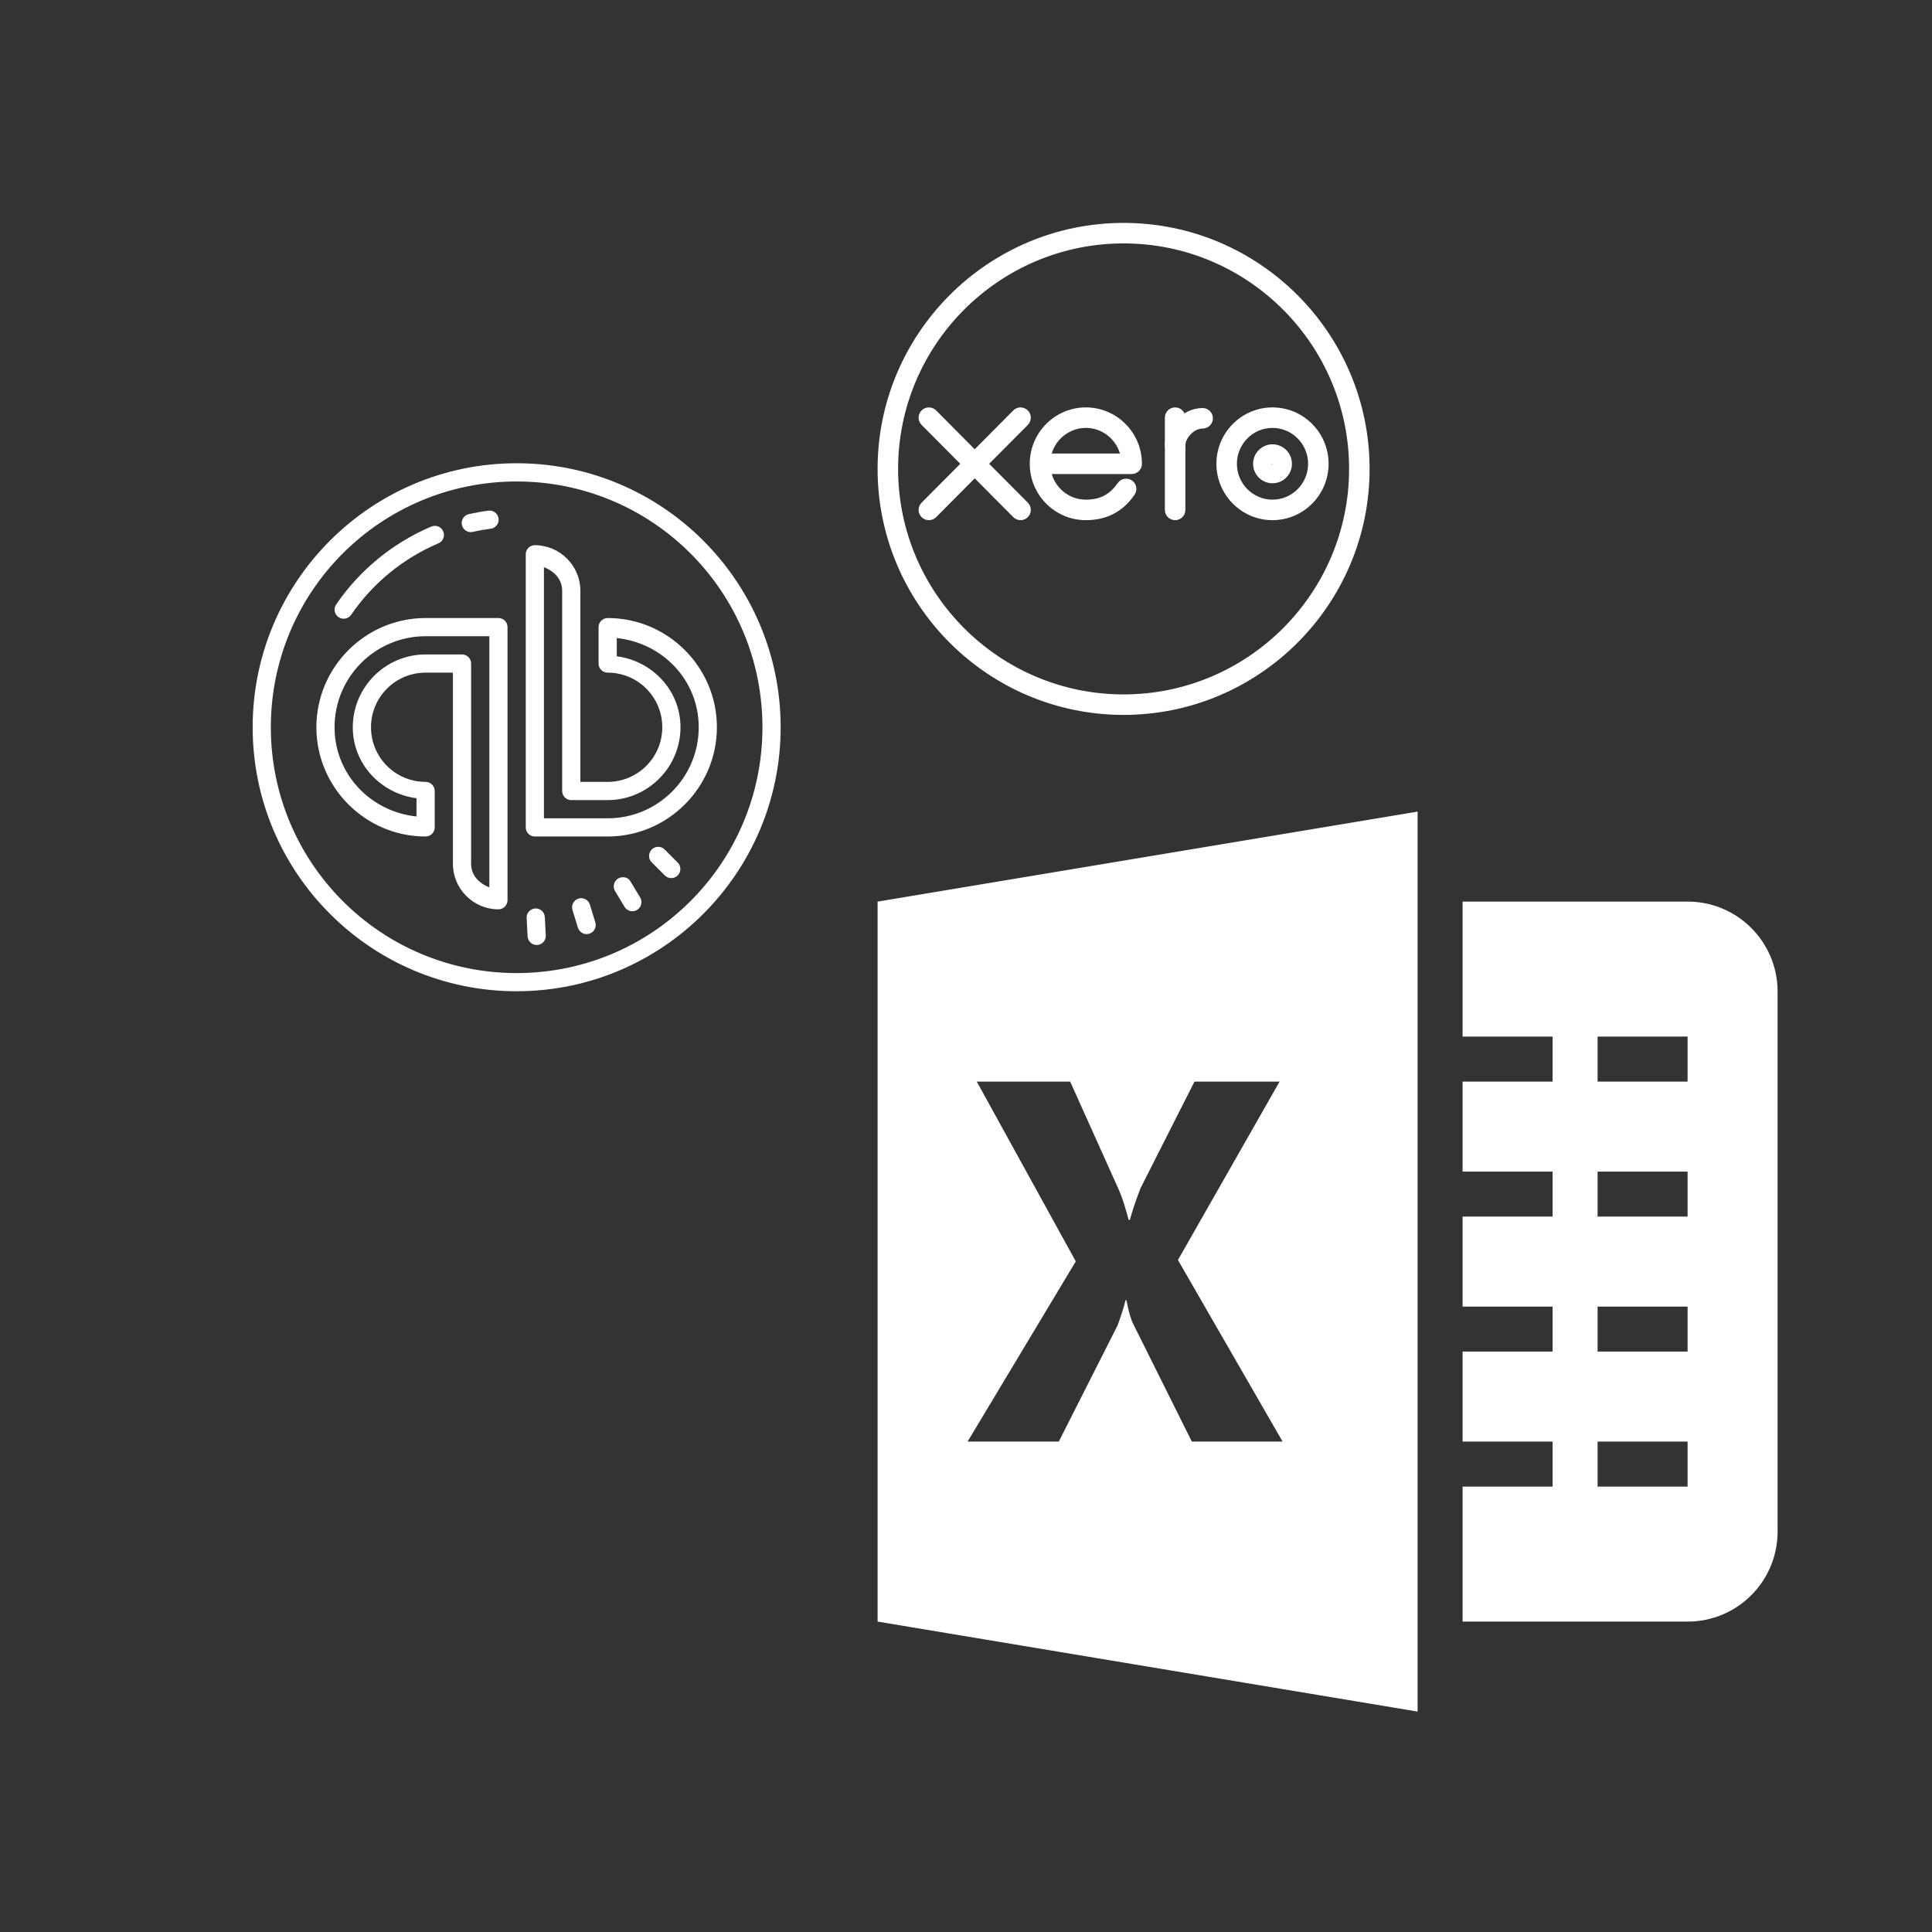 <svg xmlns="http://www.w3.org/2000/svg" xmlns:xlink="http://www.w3.org/1999/xlink" width="322" zoomAndPan="magnify" viewBox="0 0 241.5 241.5" height="322" preserveAspectRatio="xMidYMid meet" version="1.0"><rect x="0" y="0" width="241.5" height="241.5" fill="#333333" stroke="none"/><defs><clipPath id="8adbcd0629"><path d="M 182 112 L 222.199 112 L 222.199 203 L 182 203 Z M 182 112 " clip-rule="nonzero"/></clipPath><clipPath id="1b2c3953d4"><path d="M 109.699 101.449 L 178 101.449 L 178 213.949 L 109.699 213.949 Z M 109.699 101.449 " clip-rule="nonzero"/></clipPath><clipPath id="f03fced61d"><path d="M 31.582 57.906 L 97.582 57.906 L 97.582 123.906 L 31.582 123.906 Z M 31.582 57.906 " clip-rule="nonzero"/></clipPath><clipPath id="47ab7d8609"><path d="M 109.699 27.863 L 171.199 27.863 L 171.199 89.363 L 109.699 89.363 Z M 109.699 27.863 " clip-rule="nonzero"/></clipPath></defs><g clip-path="url(#8adbcd0629)"><path fill="#ffffff" d="M 210.949 112.699 L 182.824 112.699 L 182.824 129.574 L 194.074 129.574 L 194.074 135.199 L 182.824 135.199 L 182.824 146.449 L 194.074 146.449 L 194.074 152.074 L 182.824 152.074 L 182.824 163.324 L 194.074 163.324 L 194.074 168.949 L 182.824 168.949 L 182.824 180.199 L 194.074 180.199 L 194.074 185.824 L 182.824 185.824 L 182.824 202.699 L 210.949 202.699 C 217.168 202.699 222.199 197.668 222.199 191.449 L 222.199 123.949 C 222.199 117.734 217.168 112.699 210.949 112.699 Z M 210.949 185.824 L 199.699 185.824 L 199.699 180.199 L 210.949 180.199 Z M 210.949 168.949 L 199.699 168.949 L 199.699 163.324 L 210.949 163.324 Z M 210.949 152.074 L 199.699 152.074 L 199.699 146.449 L 210.949 146.449 Z M 210.949 135.199 L 199.699 135.199 L 199.699 129.574 L 210.949 129.574 Z M 210.949 135.199 " fill-opacity="1" fill-rule="nonzero"/></g><g clip-path="url(#1b2c3953d4)"><path fill="#ffffff" d="M 109.699 112.699 L 109.699 202.699 L 177.199 213.949 L 177.199 101.449 Z M 148.98 180.199 L 141.672 165.531 C 141.398 165.012 141.07 163.973 140.801 162.527 L 140.695 162.527 C 140.531 163.219 140.207 164.258 139.711 165.648 L 132.348 180.199 L 120.949 180.199 L 134.473 157.672 L 122.098 135.199 L 133.77 135.199 L 139.824 148.66 C 140.312 149.758 140.695 151.031 141.078 152.477 L 141.238 152.477 C 141.461 151.609 141.895 150.281 142.551 148.551 L 149.312 135.199 L 159.949 135.199 L 147.242 157.5 L 160.324 180.199 Z M 148.98 180.199 " fill-opacity="1" fill-rule="nonzero"/></g><g clip-path="url(#f03fced61d)"><path fill="#ffffff" d="M 64.582 57.906 C 46.367 57.906 31.582 72.695 31.582 90.906 C 31.582 109.121 46.367 123.906 64.582 123.906 C 82.793 123.906 97.582 109.121 97.582 90.906 C 97.582 72.695 82.793 57.906 64.582 57.906 Z M 64.582 60.184 C 81.562 60.184 95.305 73.926 95.305 90.906 C 95.305 107.891 81.562 121.633 64.582 121.633 C 47.598 121.633 33.855 107.891 33.855 90.906 C 33.855 73.926 47.598 60.184 64.582 60.184 Z M 61.215 63.824 C 61.148 63.824 61.082 63.828 61.02 63.836 C 60.211 63.941 59.422 64.086 58.645 64.258 C 58.492 64.285 58.352 64.344 58.223 64.426 C 58.094 64.512 57.984 64.621 57.898 64.75 C 57.816 64.879 57.758 65.016 57.73 65.168 C 57.703 65.32 57.703 65.473 57.738 65.625 C 57.77 65.773 57.832 65.914 57.922 66.039 C 58.012 66.164 58.125 66.27 58.254 66.348 C 58.387 66.43 58.531 66.48 58.684 66.504 C 58.836 66.527 58.988 66.516 59.137 66.477 C 59.855 66.316 60.582 66.188 61.312 66.094 C 61.613 66.062 61.859 65.93 62.055 65.703 C 62.25 65.477 62.34 65.211 62.328 64.91 C 62.312 64.613 62.199 64.359 61.984 64.148 C 61.77 63.938 61.512 63.832 61.215 63.824 Z M 54.297 65.73 C 54.156 65.738 54.023 65.77 53.891 65.828 C 49.066 67.887 44.949 71.277 42.02 75.559 C 41.934 75.684 41.875 75.82 41.844 75.969 C 41.812 76.117 41.812 76.266 41.84 76.414 C 41.867 76.562 41.922 76.699 42.004 76.824 C 42.09 76.949 42.191 77.059 42.316 77.141 C 42.441 77.227 42.578 77.285 42.727 77.316 C 42.875 77.348 43.023 77.348 43.172 77.32 C 43.32 77.293 43.457 77.238 43.582 77.156 C 43.707 77.074 43.812 76.969 43.898 76.844 C 46.582 72.922 50.359 69.809 54.785 67.922 C 55.043 67.816 55.234 67.641 55.363 67.395 C 55.488 67.148 55.523 66.891 55.465 66.621 C 55.402 66.352 55.262 66.133 55.043 65.965 C 54.824 65.797 54.574 65.719 54.297 65.73 Z M 66.855 68.148 C 66.707 68.148 66.559 68.18 66.422 68.234 C 66.281 68.293 66.156 68.375 66.051 68.484 C 65.945 68.59 65.863 68.711 65.805 68.852 C 65.746 68.992 65.719 69.137 65.719 69.289 L 65.719 103.426 C 65.719 103.574 65.746 103.723 65.805 103.859 C 65.863 104 65.945 104.125 66.051 104.23 C 66.156 104.336 66.281 104.418 66.422 104.477 C 66.559 104.535 66.707 104.562 66.855 104.562 L 75.961 104.562 C 83.477 104.562 89.613 98.426 89.613 90.906 C 89.613 83.391 83.477 77.254 75.961 77.254 C 75.809 77.254 75.664 77.281 75.523 77.34 C 75.383 77.398 75.262 77.48 75.156 77.586 C 75.047 77.691 74.965 77.816 74.906 77.957 C 74.852 78.094 74.82 78.238 74.82 78.391 L 74.82 82.941 C 74.82 83.094 74.852 83.238 74.906 83.379 C 74.965 83.516 75.047 83.641 75.156 83.746 C 75.262 83.855 75.383 83.938 75.523 83.992 C 75.664 84.051 75.809 84.082 75.961 84.082 C 79.734 84.082 82.785 87.133 82.785 90.906 C 82.785 94.684 79.734 97.734 75.961 97.734 L 72.547 97.734 L 72.547 73.84 C 72.547 70.711 69.984 68.148 66.855 68.148 Z M 67.992 70.895 C 69.262 71.391 70.27 72.387 70.27 73.84 L 70.27 98.875 C 70.27 99.023 70.297 99.168 70.355 99.309 C 70.414 99.449 70.496 99.57 70.602 99.68 C 70.711 99.785 70.832 99.867 70.973 99.926 C 71.113 99.984 71.258 100.012 71.406 100.012 L 75.961 100.012 C 80.969 100.012 85.062 95.918 85.062 90.906 C 85.062 86.301 81.551 82.621 77.098 82.035 L 77.098 79.758 C 82.82 80.355 87.34 85.027 87.34 90.906 C 87.34 97.191 82.242 102.289 75.961 102.289 L 67.992 102.289 Z M 53.199 77.254 C 45.684 77.254 39.547 83.391 39.547 90.906 C 39.547 98.426 45.684 104.562 53.199 104.562 C 53.352 104.562 53.496 104.535 53.637 104.477 C 53.777 104.418 53.898 104.336 54.004 104.23 C 54.113 104.125 54.195 104 54.254 103.859 C 54.309 103.723 54.34 103.574 54.34 103.426 L 54.34 98.875 C 54.34 98.723 54.309 98.578 54.254 98.438 C 54.195 98.297 54.113 98.176 54.004 98.07 C 53.898 97.961 53.777 97.879 53.637 97.82 C 53.496 97.766 53.352 97.734 53.199 97.734 C 49.426 97.734 46.375 94.684 46.375 90.906 C 46.375 87.133 49.426 84.082 53.199 84.082 L 56.613 84.082 L 56.613 107.977 C 56.613 111.105 59.176 113.668 62.305 113.668 C 62.457 113.668 62.602 113.637 62.738 113.578 C 62.879 113.523 63.004 113.441 63.109 113.332 C 63.215 113.227 63.297 113.102 63.355 112.965 C 63.414 112.824 63.441 112.68 63.441 112.527 L 63.441 78.391 C 63.441 78.238 63.414 78.094 63.355 77.957 C 63.297 77.816 63.215 77.691 63.109 77.586 C 63.004 77.48 62.879 77.398 62.738 77.34 C 62.602 77.281 62.457 77.254 62.305 77.254 Z M 53.199 79.527 L 61.168 79.527 L 61.168 110.922 C 59.902 110.426 58.891 109.43 58.891 107.977 L 58.891 82.941 C 58.891 82.793 58.863 82.645 58.805 82.508 C 58.746 82.367 58.664 82.246 58.559 82.137 C 58.449 82.031 58.328 81.949 58.188 81.891 C 58.047 81.832 57.902 81.805 57.754 81.805 L 53.199 81.805 C 48.191 81.805 44.098 85.898 44.098 90.906 C 44.098 95.516 47.609 99.195 52.062 99.781 L 52.062 102.059 C 46.34 101.461 41.82 96.789 41.82 90.906 C 41.82 84.625 46.918 79.527 53.199 79.527 Z M 82.27 105.852 C 82.039 105.852 81.828 105.918 81.633 106.047 C 81.441 106.176 81.305 106.348 81.219 106.562 C 81.129 106.777 81.109 106.996 81.156 107.223 C 81.207 107.449 81.312 107.645 81.477 107.805 L 83.086 109.414 C 83.191 109.523 83.316 109.609 83.457 109.672 C 83.598 109.73 83.742 109.762 83.895 109.766 C 84.051 109.766 84.195 109.738 84.34 109.68 C 84.48 109.621 84.605 109.539 84.711 109.43 C 84.82 109.324 84.902 109.199 84.961 109.059 C 85.02 108.914 85.047 108.77 85.047 108.613 C 85.043 108.461 85.012 108.316 84.953 108.176 C 84.891 108.035 84.805 107.91 84.695 107.805 L 83.086 106.195 C 82.863 105.965 82.59 105.852 82.27 105.852 Z M 77.789 109.656 C 77.691 109.66 77.598 109.68 77.504 109.711 C 77.41 109.738 77.32 109.781 77.238 109.836 C 77.156 109.891 77.082 109.953 77.016 110.027 C 76.949 110.098 76.891 110.18 76.848 110.266 C 76.801 110.355 76.766 110.445 76.746 110.543 C 76.723 110.637 76.715 110.734 76.719 110.836 C 76.723 110.934 76.738 111.027 76.766 111.125 C 76.797 111.219 76.836 111.309 76.887 111.391 L 78.059 113.344 C 78.137 113.473 78.234 113.586 78.355 113.676 C 78.477 113.77 78.613 113.832 78.762 113.871 C 78.906 113.91 79.055 113.918 79.207 113.895 C 79.359 113.875 79.5 113.824 79.629 113.746 C 79.758 113.668 79.871 113.566 79.961 113.445 C 80.051 113.32 80.113 113.188 80.148 113.039 C 80.184 112.891 80.191 112.742 80.168 112.59 C 80.145 112.441 80.09 112.301 80.012 112.172 L 78.836 110.219 C 78.605 109.816 78.254 109.629 77.789 109.656 Z M 72.637 112.273 C 72.457 112.277 72.285 112.32 72.125 112.402 C 71.965 112.488 71.832 112.602 71.727 112.75 C 71.621 112.895 71.555 113.059 71.527 113.234 C 71.5 113.414 71.512 113.59 71.566 113.762 L 72.23 115.938 C 72.273 116.086 72.344 116.219 72.438 116.336 C 72.535 116.457 72.648 116.551 72.785 116.625 C 72.918 116.699 73.062 116.742 73.211 116.758 C 73.363 116.773 73.512 116.758 73.66 116.711 C 73.805 116.668 73.938 116.598 74.055 116.5 C 74.172 116.402 74.266 116.285 74.336 116.148 C 74.406 116.012 74.449 115.871 74.461 115.719 C 74.473 115.566 74.457 115.418 74.406 115.27 L 73.742 113.094 C 73.672 112.852 73.535 112.652 73.328 112.5 C 73.121 112.348 72.891 112.273 72.637 112.273 Z M 67.004 113.559 C 66.965 113.555 66.93 113.559 66.891 113.559 C 66.738 113.57 66.598 113.609 66.461 113.676 C 66.324 113.742 66.207 113.832 66.109 113.945 C 66.012 114.059 65.938 114.188 65.887 114.332 C 65.84 114.473 65.82 114.621 65.832 114.77 L 65.949 117.043 C 65.957 117.195 65.992 117.34 66.059 117.477 C 66.125 117.613 66.211 117.73 66.324 117.832 C 66.438 117.934 66.562 118.008 66.707 118.059 C 66.848 118.109 66.996 118.129 67.145 118.121 C 67.297 118.113 67.441 118.078 67.578 118.012 C 67.715 117.949 67.832 117.859 67.934 117.746 C 68.035 117.633 68.109 117.508 68.16 117.363 C 68.211 117.223 68.23 117.074 68.223 116.926 L 68.102 114.652 C 68.094 114.355 67.98 114.102 67.77 113.891 C 67.559 113.68 67.305 113.566 67.004 113.559 Z M 67.004 113.559 " fill-opacity="1" fill-rule="nonzero"/></g><g clip-path="url(#47ab7d8609)"><path fill="#ffffff" d="M 140.449 89.363 C 123.496 89.363 109.699 75.57 109.699 58.613 C 109.699 41.66 123.496 27.863 140.449 27.863 C 157.406 27.863 171.199 41.66 171.199 58.613 C 171.199 75.57 157.406 89.363 140.449 89.363 Z M 140.449 30.426 C 124.91 30.426 112.262 43.074 112.262 58.613 C 112.262 74.156 124.91 86.801 140.449 86.801 C 155.992 86.801 168.637 74.156 168.637 58.613 C 168.637 43.074 155.992 30.426 140.449 30.426 Z M 140.449 30.426 " fill-opacity="1" fill-rule="nonzero"/></g><path fill="#ffffff" d="M 159.062 65.02 C 155.195 65.02 152.051 61.863 152.051 57.973 C 152.051 54.086 155.195 50.926 159.062 50.926 C 162.93 50.926 166.074 54.086 166.074 57.973 C 166.074 61.863 162.93 65.02 159.062 65.02 Z M 159.062 53.488 C 156.609 53.488 154.613 55.5 154.613 57.973 C 154.613 60.445 156.609 62.457 159.062 62.457 C 161.516 62.457 163.512 60.445 163.512 57.973 C 163.512 55.5 161.516 53.488 159.062 53.488 Z M 159.062 53.488 " fill-opacity="1" fill-rule="nonzero"/><path fill="#ffffff" d="M 116.105 65.02 C 115.777 65.02 115.453 64.895 115.203 64.648 C 114.699 64.148 114.699 63.336 115.199 62.836 L 126.66 51.305 C 127.16 50.801 127.973 50.805 128.473 51.301 C 128.977 51.797 128.977 52.609 128.48 53.113 L 117.016 64.645 C 116.766 64.895 116.438 65.02 116.105 65.02 Z M 116.105 65.02 " fill-opacity="1" fill-rule="nonzero"/><path fill="#ffffff" d="M 127.57 65.02 C 127.242 65.02 126.914 64.895 126.664 64.645 L 115.199 53.113 C 114.699 52.609 114.699 51.797 115.203 51.301 C 115.707 50.805 116.516 50.801 117.016 51.305 L 128.48 62.836 C 128.977 63.336 128.977 64.148 128.473 64.648 C 128.227 64.895 127.898 65.02 127.57 65.02 Z M 127.57 65.02 " fill-opacity="1" fill-rule="nonzero"/><path fill="#ffffff" d="M 135.73 65.02 C 131.863 65.02 128.719 61.863 128.719 57.973 C 128.719 54.086 131.863 50.926 135.73 50.926 C 139.598 50.926 142.742 54.086 142.742 57.973 C 142.742 58.684 142.168 59.254 141.461 59.254 L 131.465 59.254 C 132.012 61.105 133.719 62.457 135.73 62.457 C 136.836 62.457 138.449 62.246 139.707 60.395 C 140.109 59.805 140.91 59.664 141.484 60.055 C 142.074 60.449 142.223 61.25 141.824 61.832 C 140.391 63.949 138.34 65.02 135.73 65.02 Z M 131.465 56.691 L 139.996 56.691 C 139.445 54.844 137.742 53.488 135.73 53.488 C 133.719 53.488 132.012 54.844 131.465 56.691 Z M 131.465 56.691 " fill-opacity="1" fill-rule="nonzero"/><path fill="#ffffff" d="M 146.891 65.02 C 146.184 65.02 145.609 64.449 145.609 63.738 L 145.609 52.207 C 145.609 51.5 146.184 50.926 146.891 50.926 C 147.598 50.926 148.172 51.5 148.172 52.207 L 148.172 63.738 C 148.172 64.449 147.598 65.02 146.891 65.02 Z M 146.891 65.02 " fill-opacity="1" fill-rule="nonzero"/><path fill="#ffffff" d="M 146.891 56.949 C 146.184 56.949 145.609 56.375 145.609 55.668 C 145.609 53.27 147.906 51.004 150.332 51.004 C 151.039 51.004 151.613 51.578 151.613 52.285 C 151.613 52.992 151.039 53.566 150.332 53.566 C 149.238 53.566 148.172 54.77 148.172 55.668 C 148.172 56.375 147.598 56.949 146.891 56.949 Z M 146.891 56.949 " fill-opacity="1" fill-rule="nonzero"/><path fill="#ffffff" d="M 159.062 60.41 C 157.727 60.41 156.637 59.316 156.637 57.973 C 156.637 56.633 157.727 55.539 159.062 55.539 C 160.398 55.539 161.492 56.633 161.492 57.973 C 161.492 59.316 160.398 60.41 159.062 60.41 Z M 158.93 57.973 C 158.93 58.047 158.984 58.102 159.062 58.102 Z M 158.93 57.973 " fill-opacity="1" fill-rule="nonzero"/></svg>